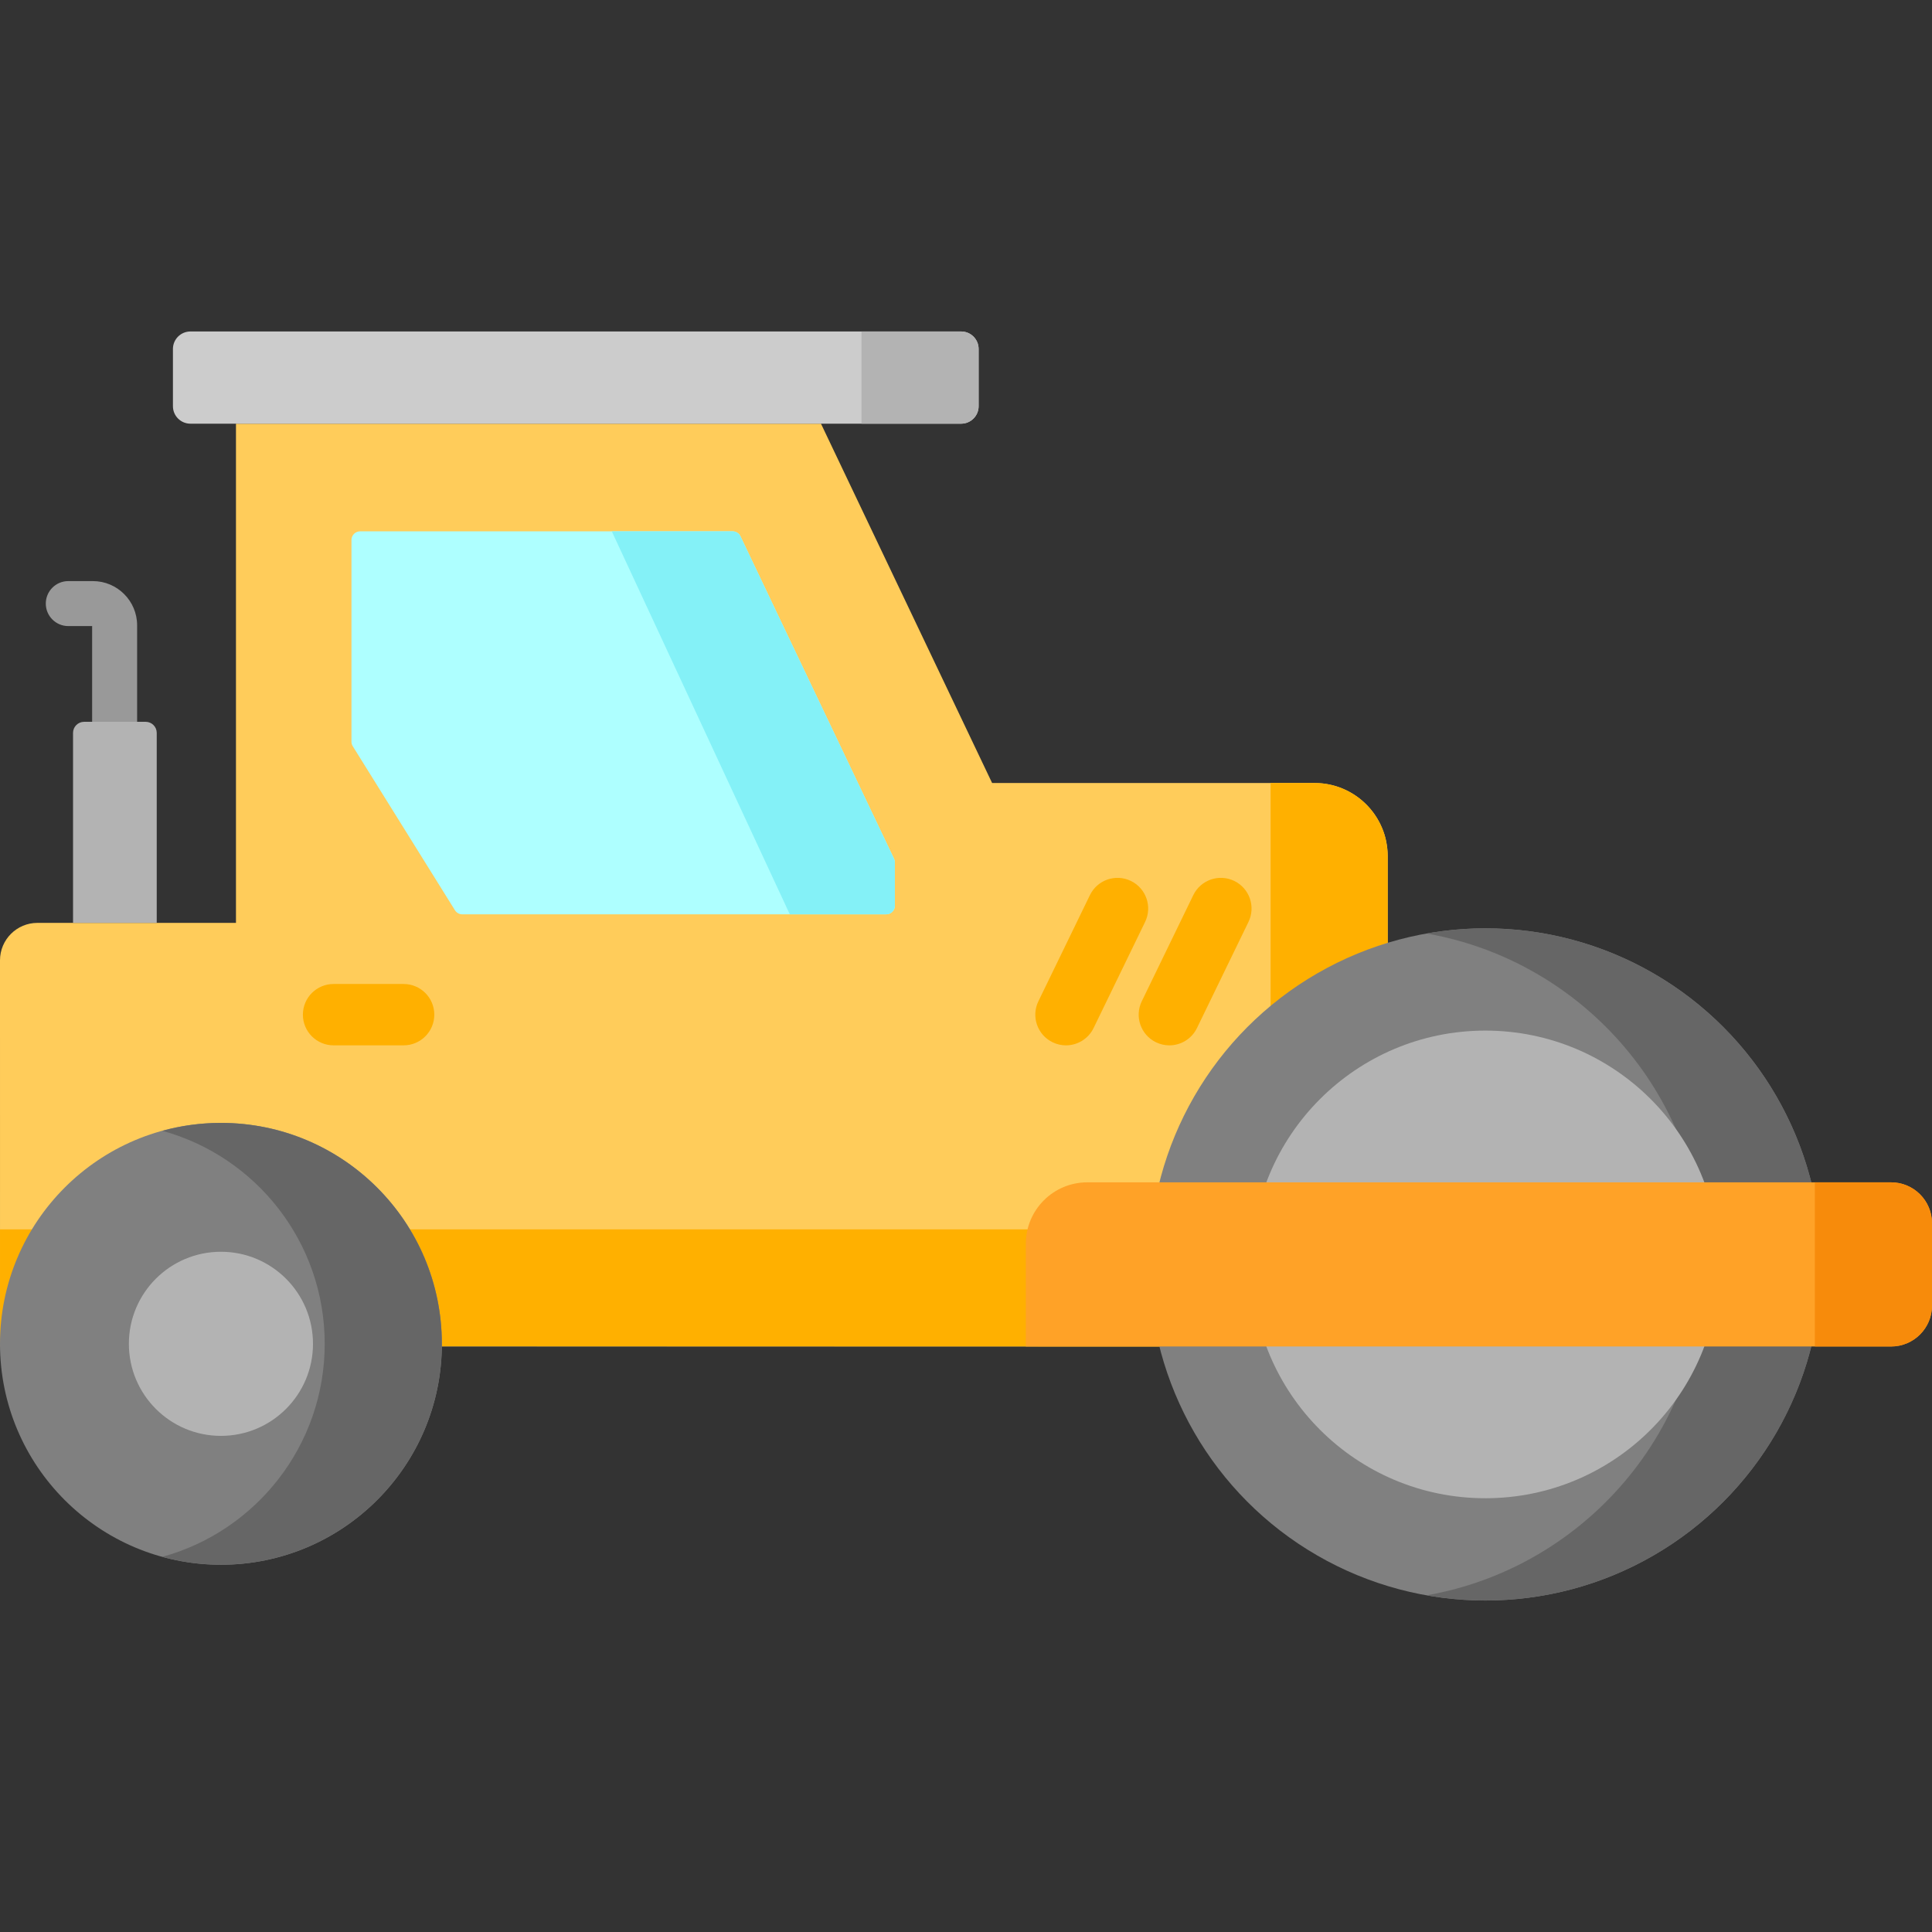 <?xml version="1.0" encoding="iso-8859-1"?>
<!-- Generator: Adobe Illustrator 19.0.0, SVG Export Plug-In . SVG Version: 6.00 Build 0)  -->
<svg xmlns="http://www.w3.org/2000/svg" xmlns:xlink="http://www.w3.org/1999/xlink" version="1.1" id="Layer_1" x="0px" y="0px" viewBox="0 0 512 512" style="enable-background:new 0 0 512 512;" xml:space="preserve">
<rect x="0" y="0" width="512" height="512" fill="#333333" stroke="none"/>
<path style="fill:#FFCC5A;" d="M348.373,207.506H262.92l-45.353-95.226H62.535v132.292H9.925c-5.482,0-9.925,4.444-9.925,9.925  l0.004,102.336h367.753V226.89C367.757,216.184,359.079,207.506,348.373,207.506z"/>
<path style="fill:#FFB000;" d="M0.003,325.795l0.001,30.881c26.14,0.093,367.753,0.157,367.753,0.157V226.89  c0-0.975-0.095-1.926-0.235-2.863c-0.147-0.991-0.346-1.965-0.637-2.901c-0.018-0.06-0.045-0.115-0.064-0.175  c-2.509-7.799-9.817-13.445-18.449-13.445h-11.655v118.289H0.003z"/>
<path style="fill:#CCCCCC;" d="M254.71,87.845H50.464c-2.56,0-4.636,2.075-4.636,4.636v15.164c0,2.56,2.075,4.636,4.636,4.636  H254.71c2.56,0,4.636-2.075,4.636-4.636V92.481C259.345,89.921,257.27,87.845,254.71,87.845z"/>
<path style="fill:#AEFFFF;" d="M236.937,227.595l-40.71-85.476c-0.381-0.8-1.187-1.309-2.073-1.309H95.438  c-1.268,0-2.296,1.028-2.296,2.296v53.44c0,0.429,0.12,0.85,0.347,1.214l27.077,43.464c0.419,0.673,1.156,1.082,1.949,1.082h112.349  c1.268,0,2.296-1.028,2.296-2.296v-11.428C237.16,228.24,237.083,227.903,236.937,227.595z"/>
<path style="fill:#84F1F7;" d="M236.937,227.594l-40.71-85.476c-0.381-0.8-1.187-1.309-2.073-1.309H162.13l47.175,101.496h25.558  c1.268,0,2.296-1.028,2.296-2.296v-11.428C237.16,228.24,237.083,227.903,236.937,227.594z"/>
<circle style="fill:#808080;" cx="58.55" cy="356.125" r="58.55"/>
<path style="fill:#666666;" d="M58.545,297.583c-5.375,0-10.575,0.739-15.52,2.095c24.798,6.803,43.026,29.49,43.026,56.447  s-18.227,49.644-43.026,56.447c4.945,1.357,10.145,2.095,15.52,2.095c32.334,0,58.545-26.21,58.545-58.543  C117.091,323.794,90.879,297.583,58.545,297.583z"/>
<g>
	<circle style="fill:#B3B3B3;" cx="58.55" cy="356.125" r="24.396"/>
	<path style="fill:#B3B3B3;" d="M254.71,87.845h-26.404v24.435h26.404c2.56,0,4.636-2.075,4.636-4.636V92.481   C259.345,89.92,257.27,87.845,254.71,87.845z"/>
</g>
<circle style="fill:#808080;" cx="393.63" cy="335.085" r="89.07"/>
<path style="fill:#666666;" d="M393.628,246.019c-5.297,0-10.477,0.489-15.52,1.375c41.787,7.347,73.547,43.796,73.547,87.688  c0,43.891-31.76,80.341-73.547,87.687c5.043,0.887,10.223,1.375,15.52,1.375c49.19,0,89.067-39.875,89.067-89.063  C482.695,285.894,442.819,246.019,393.628,246.019z"/>
<circle style="fill:#B3B3B3;" cx="393.63" cy="335.085" r="61.965"/>
<path style="fill:#FFA227;" d="M501.156,356.833H271.855v-27.208c0-8.999,7.295-16.294,16.294-16.294h213.006  c5.989,0,10.844,4.855,10.844,10.844v21.814C512,351.978,507.145,356.833,501.156,356.833z"/>
<path style="fill:#F78B0B;" d="M501.155,313.331H480.96v43.502h20.195c5.989,0,10.845-4.855,10.845-10.844v-21.814  C512,318.186,507.145,313.331,501.155,313.331z"/>
<path style="fill:#999999;" d="M24.419,191.289h11.922v-25.565c0-6.467-5.261-11.728-11.728-11.728h-6.516  c-3.292,0-5.961,2.669-5.961,5.961s2.669,5.961,5.961,5.961h6.322V191.289z"/>
<g>
	<path style="fill:#FFB000;" d="M299.699,233.458c-4.043-1.96-8.902-0.275-10.862,3.763l-13.654,28.128   c-1.96,4.039-0.276,8.902,3.763,10.862c1.144,0.555,2.353,0.818,3.544,0.818c3.016,0,5.913-1.686,7.319-4.581l13.654-28.128   C305.422,240.281,303.738,235.418,299.699,233.458z"/>
	<path style="fill:#FFB000;" d="M327.094,233.458c-4.042-1.96-8.901-0.275-10.862,3.763l-13.653,28.128   c-1.96,4.039-0.275,8.902,3.763,10.862c1.144,0.555,2.353,0.818,3.544,0.818c3.016,0,5.913-1.686,7.319-4.581l13.653-28.128   C332.817,240.281,331.132,235.418,327.094,233.458z"/>
	<path style="fill:#FFB000;" d="M106.966,260.77h-18.57c-4.49,0-8.128,3.639-8.128,8.128s3.639,8.128,8.128,8.128h18.57   c4.49,0,8.128-3.639,8.128-8.128S111.456,260.77,106.966,260.77z"/>
</g>
<path style="fill:#B3B3B3;" d="M41.535,244.572V194.22c0-1.619-1.312-2.931-2.931-2.931H22.288c-1.619,0-2.931,1.312-2.931,2.931  v50.352H41.535z"/>
<g>
</g>
<g>
</g>
<g>
</g>
<g>
</g>
<g>
</g>
<g>
</g>
<g>
</g>
<g>
</g>
<g>
</g>
<g>
</g>
<g>
</g>
<g>
</g>
<g>
</g>
<g>
</g>
<g>
</g>
</svg>
